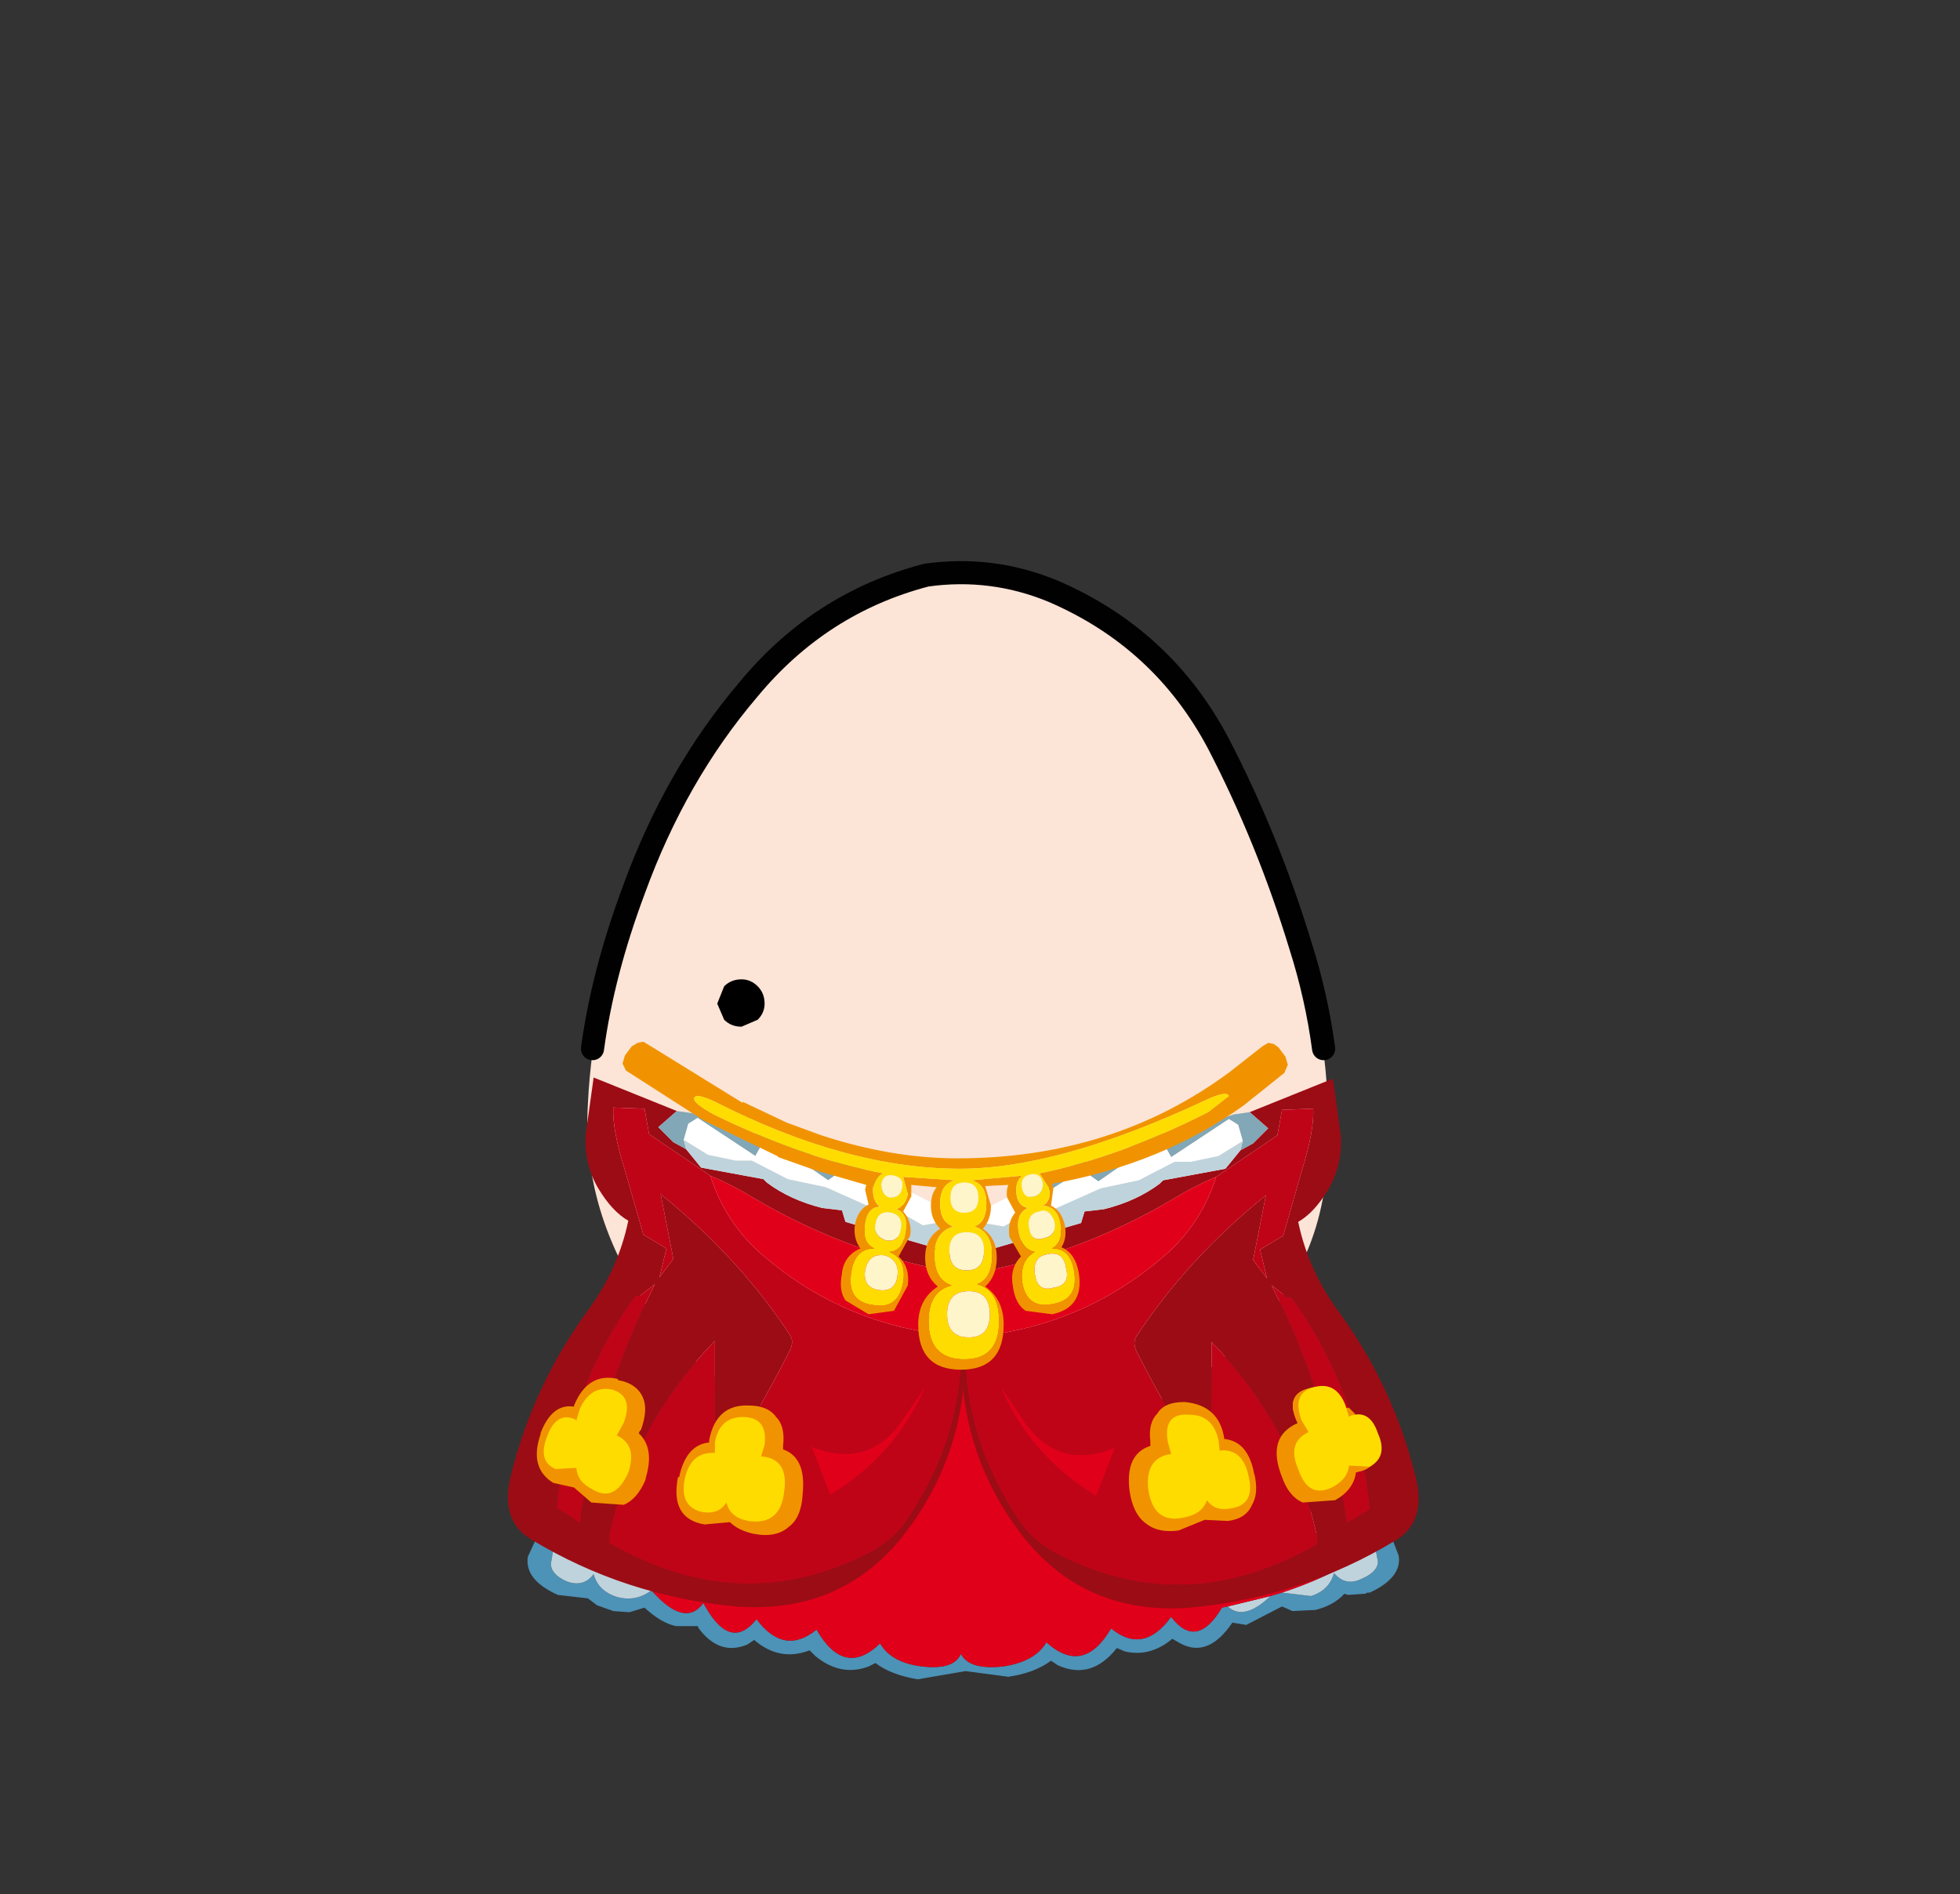 <svg xmlns:xlink="http://www.w3.org/1999/xlink" height="82" width="84.85" xmlns="http://www.w3.org/2000/svg"><rect width="100%" height="100%" fill="#333333" stroke="none"/><g transform="translate(37.4 42.25)"><use height="38" transform="translate(-11.95 -17.45)" width="32.05" xlink:href="#a"/><use height="21.6" transform="translate(-12.25 -17.95)" width="32.65" xlink:href="#b"/><use height="30.3" transform="translate(-14.55 .15)" width="37.7" xlink:href="#c"/><use height="22.95" transform="translate(4.2 4.45)" width="19.8" xlink:href="#d"/><use height="22.95" transform="matrix(-1 0 0 1 4.4 4.4)" width="19.8" xlink:href="#d"/><use height="21.35" transform="translate(-14.15 2.85)" width="36.55" xlink:href="#e"/></g><defs><use height="38" width="32.05" xlink:href="#f" id="a"/><use height="21.6" width="32.65" xlink:href="#g" id="b"/><use height="22.95" width="19.8" xlink:href="#h" id="d"/><g id="c" fill-rule="evenodd"><path d="M-6.05.45q.3-.3.75-.3.4 0 .7.3.3.3.3.75 0 .4-.3.7l-.7.3q-.45 0-.75-.3l-.3-.7.3-.75" transform="translate(14.55 -.15)"/><path d="M21.55 24.1H22l.05.1.15-.05q.4 0 .7.3l.25.65q.15.95-1.25 1.6h-.1l-.1.05-.75.05-.15-.05q-.45.5-1.25.7l-1 .05-.45-.2-1.55.8-.6-.1q-1.05 1.55-2.25.9l-.35-.2q-.95.8-2.05.55l-.35-.15q-1.1 1.4-2.55.75l-.3-.2q-.75.55-1.9.7h.1l-1.9-.25-2.05.35H2.3q-1.15-.2-1.8-.7l-.3.15q-1.2.45-2.3-.45l-.25-.25q-1.3.5-2.4-.45l-.3.2q-1.2.5-2.1-.7l-.05-.1h-.95q-.65-.15-1.35-.8l-.65.2-.7-.05-.7-.25-.4-.3-1.3-.15q-1.45-.65-1.3-1.65l.3-.65.05-.05.75.4-.1.6q0 .45.65.75.75.3 1.2-.3.2.75 1.05 1 .8.2 1.45-.3 1.45 1.65 2.25.55 1.15 2.15 2.3.7 1.2 1.6 2.6.45 1.2 2.1 2.75.6.5.85 1.85 1 1.35.15 1.65-.55.35.7 1.8.55 1.4-.2 1.9-1.05 1.6 1.45 2.8-.6 1.4 1.15 2.6-.5 1.1 1.45 2.2-.4l.25-.05q.7.65 1.85-.45l.5-.15 1.25.15q.8-.25 1-1 .5.6 1.2.25.7-.3.7-.75l-.2-1.05-.5-.2" fill="#4d92b7" transform="translate(14.55 -.15)"/><path d="m21.55 24.1.5.2.2 1.05q0 .45-.7.75-.7.35-1.2-.25-.2.75-1 1l-1.25-.15q1.85-.6 3.5-1.6L4.25 16.9l-2.05.8 2-.85 17.35 7.25m-3.95 2.75q-1.15 1.1-1.85.45l1.85-.45m-26.8-.25q-.65.5-1.45.3-.85-.25-1.05-1-.45.6-1.2.3-.65-.3-.65-.75l.1-.6 1 .5 3.25 1.25" fill="#bfd3dc" transform="translate(14.55 -.15)"/><path d="m18.1 26.7-.5.15-1.85.45-.25.05q-1.1 1.85-2.2.4-1.2 1.65-2.6.5-1.2 2.05-2.8.6-.5.85-1.9 1.05-1.45.15-1.8-.55-.3.7-1.65.55-1.35-.15-1.85-1-1.55 1.5-2.75-.6-1.4 1.15-2.6-.45-1.15 1.45-2.3-.7-.8 1.1-2.25-.55l-3.25-1.25-1-.5-.75-.4-.35-.2L2.2 17.7l2.05-.8 17.35 8.2q-1.65 1-3.5 1.6m-25.05.45 3.9.6q4.45-.1 7.5-3.5 2.55 2.65 6.2 3.3l4.3-.15.3-.05h.25-.25l-.3.05-4.3.15q-3.65-.65-6.2-3.3-3.05 3.4-7.5 3.5l-3.9-.6m21.9.25q-6.9.9-10.55-4.8-3.85 6.05-11.8 4.45l-1.8-.45 1.8.45q7.95 1.6 11.8-4.45 3.65 5.7 10.55 4.8" fill="#e1001a" transform="translate(14.55 -.15)"/></g><g id="h" fill-rule="evenodd"><path d="m12.45 1.5 3.6-1.45.35 2.5q.05 1.3-.55 2.3-.6 1-1.3 1.4.45 2.15 1.8 3.95 2.35 3.25 3.3 7.15.45 1.9-.9 2.7-4.05 2.45-8.85 2.9-4.5.35-7.2-3-3-3.8-2.7-8.75l.15.05Q0 15.5 2.5 19.2q.6.9 1.7 1.45 5.5 2.8 11.15-.45v-.4q-1.05-4.75-4.55-8.35v1.6l-.05 4.35Q9 14.7 7.6 11.95q-.25-.45-.05-.75 2.2-3.35 5.6-6.1l-.55 2.8.6.8-.3-1.25 1-.6.8-2.8q.55-1.75.5-2.7l-1.35.05-.2 1.1L11 4.3q-.95.4-1.85.95Q4.85 7.8 0 8.55V7.8l5.15-1.5.15-.5.85-.1q1.4-.35 2.4-1.1l.15-.15 2.7-.5.65-.8.55-.3.65-.65-.8-.7M13.4 9q2.45 4.85 3.25 10.3l1-.6q-.45-5.15-3.4-9.2h-.2L13.4 9" fill="#9c0c15" transform="translate(.05 -.05)"/><path d="m11 4.3 2.65-1.8.2-1.1 1.35-.05q.05.95-.5 2.7l-.8 2.8-1 .6.3 1.25-.6-.8.55-2.8q-3.4 2.75-5.6 6.1-.2.3.05.75Q9 14.7 10.75 17.4l.05-4.35v-1.6q3.5 3.6 4.55 8.35v.4q-5.65 3.25-11.15.45-1.1-.55-1.7-1.45Q0 15.5.15 11.25q5.05-.35 8.8-3.7Q10.4 6.2 11 4.3M13.4 9l.65.5h.2q2.95 4.05 3.4 9.2l-1 .6q-.8-5.45-3.25-10.3m-6.8 7.05Q4.2 17 2.75 15L1.7 13.45Q3 16.4 5.8 18.1l.8-2.05" fill="#bf0418" transform="translate(.05 -.05)"/><path d="m12.45 1.5.8.7-.65.65-.55.3.1-.4-.2-.7-.4-.25-2.5 1.65L8.8 3l-.45-.2L5.9 4.5 5.2 4 3.05 5.35l-.4-.5L5.2 3.6l.8.15 2.4-1.4.95.2q1.15-.55 2.4-.95l.7-.1M.05 6.15H0l1.05-.5-1 .5" fill="#82a7b6" transform="translate(.05 -.05)"/><path d="m2.65 4.85.4.5L5.2 4l.7.5 2.45-1.7.45.2.25.45 2.5-1.65.4.25.2.7-1.05.65-1.2.25h-.7l-1.55.8L6 4.8 3.65 5.85 3.1 5.7l-1.3.75-1.75-.3 1-.5 1.6-.8" fill="#fff" transform="translate(.05 -.05)"/><path d="m12.05 3.15-.65.8-2.7.5-.15.15q-1 .75-2.4 1.1l-.85.1-.15.5L0 7.8V6.15h.05l1.75.3 1.3-.75.55.15L6 4.8l1.65-.35 1.55-.8h.7l1.2-.25 1.05-.65-.1.4" fill="#bfd3dc" transform="translate(.05 -.05)"/><path d="M0 8.55q4.85-.75 9.15-3.3.9-.55 1.85-.95-.6 1.9-2.05 3.25-3.75 3.35-8.8 3.7L0 11.2V8.55m6.6 7.5-.8 2.05Q3 16.4 1.7 13.45L2.75 15q1.45 2 3.85 1.05" fill="#e1001a" transform="translate(.05 -.05)"/></g><g id="e" fill-rule="evenodd"><path d="M-5.35 21.45q-1.1-.1-.85-1.25.2-1.1 1.2-1.1 1.15 0 1 1.2-.2 1.35-1.35 1.15" fill="#f8a235" transform="translate(14.15 -2.85)"/><path d="M-6.8 23.25q-1-.2-.75-1.45.3-1.2 1.25-1.1 1.1 0 .9 1.35-.25 1.4-1.4 1.2" fill="#f8a235" transform="translate(14.15 -2.85)"/><path d="M-4.7 23.65Q-5.9 23.4-5.75 22q.3-1.3 1.45-1.2 1.3.1 1.15 1.55-.1 1.6-1.55 1.3m18.95-2.3q-1.25.1-1.35-1.2-.15-1.2.95-1.2 1.1.1 1.25 1.15.2 1.15-.85 1.25" fill="#f8a235" transform="translate(14.15 -2.85)"/><path d="M15.65 23.1q-1.15.3-1.35-1.15-.15-1.3.9-1.4 1-.1 1.2 1.1.3 1.3-.75 1.45" fill="#f8a235" transform="translate(14.15 -2.85)"/><path d="M13.6 23.5q-1.4.25-1.6-1.3-.2-1.45 1.2-1.55 1.25 0 1.4 1.25.3 1.4-1 1.6m-25.25-3.25q-.9-.35-.45-1.45.45-1.05 1.35-.85 1.1.25.6 1.5-.55 1.15-1.5.8" fill="#f8a235" transform="translate(14.15 -2.85)"/><path d="M-13.2 21.5q-.7-.45-.35-1.5.45-1.1 1.25-.75.95.4.45 1.55-.45 1.15-1.35.7" fill="#f8a235" transform="translate(14.15 -2.85)"/><path d="M-11.6 22.35q-.95-.5-.5-1.7.55-1.15 1.5-.8 1.1.45.65 1.75-.5 1.3-1.65.75m31.8-2.2q-1 .35-1.45-.85-.55-1.2.55-1.45.9-.25 1.35.85.45 1-.45 1.45" fill="#f8a235" transform="translate(14.15 -2.85)"/><path d="M21.75 21.35q-.9.45-1.35-.7-.55-1.15.45-1.55.8-.25 1.25.8.45 1-.35 1.45" fill="#f8a235" transform="translate(14.15 -2.85)"/><path d="M20.15 22.25q-1.15.55-1.6-.75-.55-1.35.6-1.75.95-.35 1.5.8.45 1.2-.5 1.7" fill="#f8a235" transform="translate(14.15 -2.85)"/><path d="M-6.7 20.2v-.1q.3-1.55 1.7-1.5.85 0 1.2.5.4.4.3 1.25v.15q1 .35.85 1.9-.05 1.05-.6 1.45-.55.5-1.55.3-.65-.15-1-.5l-1.1.1q-1.5-.25-1.15-2.05H-8q.3-1.4 1.3-1.5m-3.95-2.75v.05q.85.15 1.1.8.2.5-.1 1.35l-.05.05-.05.1q.7.65.3 1.95v.05q-.35.85-.95 1.1l-1.4-.1q-.35-.3-.75-.65l-.9-.2q-1.05-.65-.55-2.1v-.05q.5-1.3 1.45-1.15v-.05q.6-1.45 1.9-1.15m24.5 1h.05q1.5.15 1.7 1.6 1.05.1 1.3 1.55v-.05q.2.85-.1 1.35-.25.6-1.05.7h.05l-1.05-.05-1.1.45h.05q-.95.15-1.5-.3-.55-.4-.7-1.4-.2-1.6.9-1.95v-.2q-.1-.8.3-1.2.3-.5 1.15-.5m7.15.25.25.25.05.15q.5.05.8.8.45 1-.35 1.45l-.45.15q-.1.75-.9 1.2l-1.4.1q-.6-.25-.9-1.1-.7-1.75.7-2.35l-.05-.05q-.55-1.2.55-1.45.9-.25 1.35.85H21" fill="#f19300" transform="translate(14.15 -2.85)"/><path d="M14.85 22.7q-.2.6-1 .75-1.35.3-1.55-1.3-.1-1.3 1-1.45l-.15-.55q-.2-1.25.95-1.15 1 0 1.25 1.1l.05.45q1-.1 1.25 1.1.3 1.25-.75 1.4-.7.15-1.05-.35m7.05-1.45-.9-.05q-.05.55-.65.9-1.1.6-1.55-.75-.5-1.15.45-1.6l-.3-.5q-.45-1.2.55-1.45.95-.25 1.35.8l.15.5.05-.05q.85-.3 1.2.75.45 1-.35 1.45m-32.6-1.35q.9.4.5 1.6-.6 1.35-1.6.7-.6-.3-.65-.9l-.9.05q-.8-.35-.35-1.45.4-1.05 1.2-.7l.05.05.15-.5q.45-1 1.35-.85 1 .25.55 1.45l-.3.55m3.65 3.3q-.95-.25-.7-1.45.25-1.1 1.2-1.1h.1v-.45q.2-1.1 1.2-1.1 1.1 0 .95 1.2l-.15.5q1.2.1 1 1.5-.15 1.5-1.55 1.3-.8-.15-.95-.8-.35.55-1.1.4" fill="#ffdc00" transform="translate(14.15 -2.85)"/><path d="m15.85 4.15 1.4-1.1.25-.15.25.05.2.15.3.4.1.35-.15.35-1.75 1.4Q12.9 8.15 8.15 9l.05.2-.1.75q.45.2.6.85.1.55-.15.95.6.25.75 1.1.25 1.5-1.15 1.8L7 14.5q-.45-.3-.55-1.05-.15-.8.35-1.3l-.5-.85q-.1-.65.25-1.05L6.2 9.6q-.05-.3.05-.55l-1 .05.25.85q0 .6-.35 1 .6.4.6 1.25 0 .8-.5 1.25.8.55.8 1.65 0 1.95-1.85 1.95T2.35 15.1q0-1.1.85-1.65-.55-.45-.55-1.25 0-.85.65-1.25-.4-.4-.4-1 0-.5.25-.8l-1.1-.1v.5l-.35.65q.4.45.3 1.05l-.5.9q.5.45.4 1.25l-.6 1.1-1.1.15-1-.6q-.3-.45-.15-1.15v-.05q.1-.75.8-1.05-.3-.4-.25-.95.1-.7.6-.95l-.15-.65.05-.2-2.25-.65-1.55-.55-.05-.05-3.2-1.55-3.35-2.15-.15-.3.1-.35.3-.4.25-.15.25-.05.25.15 4.05 2.5v-.05l1.9.9 1.5.55q3.05 1 5.9 1 6.75 0 11.8-3.75M15.8 5.2q-.1-.25-1.05.2-6.3 2.95-10.6 2.95-4.9 0-10.6-2.9-.85-.4-.9-.15-.05.2.85.7Q-2.6 7.9.85 8.55q-.3.1-.45.6-.05.6.3.85-.55 0-.65.75-.15.8.4 1.05-.85 0-1 1.05-.2 1.25.95 1.4 1.1.2 1.3-1 .15-1-.6-1.3.6-.05.7-.85.15-.8-.4-1 .4-.15.5-.65l-.2-.75 2.25.15q-.65.15-.65 1 0 .8.55 1-.8.25-.8 1.25 0 1.05.75 1.3-1 .25-1 1.55 0 1.65 1.55 1.65 1.5 0 1.5-1.65 0-1.35-.95-1.6.65-.25.65-1.25t-.75-1.25q.5-.2.5-1 0-.85-.65-1l2.2-.2q-.3.25-.25.75.05.55.5.65-.55.25-.4 1.05.15.75.7.85-.65.35-.55 1.3.2 1.2 1.35.95 1.1-.2.9-1.4-.15-1-.95-1 .5-.3.35-1.05-.1-.75-.75-.8.4-.25.25-.8l-.4-.6q3.45-.7 7.3-2.65l.9-.7" fill="#f19300" transform="translate(14.15 -2.85)"/><path d="m15.8 5.2-.9.7q-3.85 1.95-7.3 2.65l.4.6q.15.55-.25.8.65.05.75.8.15.75-.35 1.05.8 0 .95 1 .2 1.2-.9 1.4-1.15.25-1.35-.95-.1-.95.55-1.3-.55-.1-.7-.85-.15-.8.4-1.05-.45-.1-.5-.65-.05-.5.25-.75l-2.2.2q.65.15.65 1 0 .8-.5 1 .75.25.75 1.25t-.65 1.25q.95.25.95 1.6 0 1.65-1.5 1.65-1.55 0-1.55-1.65 0-1.3 1-1.55-.75-.25-.75-1.3 0-1 .8-1.25-.55-.2-.55-1 0-.85.65-1L1.7 8.7l.2.75q-.1.5-.5.65.55.2.4 1-.1.8-.7.85.75.3.6 1.3-.2 1.2-1.3 1-1.15-.15-.95-1.4.15-1.05 1-1.05-.55-.25-.4-1.05.1-.75.65-.75-.35-.25-.3-.85.15-.5.45-.6Q-2.6 7.9-6.5 6q-.9-.5-.85-.7.05-.25.9.15 5.7 2.9 10.6 2.9 4.3 0 10.6-2.95.95-.45 1.05-.2M.05 12.75q-.1.75.6.85.7.1.8-.6.1-.7-.55-.9-.7-.1-.85.65m4.5.9q-.95 0-.95 1t.95 1q.9 0 .9-1t-.9-1m3.65-.15q.75-.1.55-.85-.1-.75-.8-.6-.65.1-.55.85.1.8.8.6m.05-2.85q-.2-.6-.65-.45-.55.1-.45.7.1.65.65.45.55-.1.45-.7M7.2 8.6q-.45.1-.35.6.1.45.5.35.4-.1.4-.55-.1-.5-.55-.4m-2.85 1.65q.6 0 .6-.65t-.6-.65q-.6 0-.6.65t.6.65m.1.85q-.75 0-.75.8 0 .85.75.85t.75-.85q0-.8-.75-.8m-3.3-.85q-.55-.1-.65.5-.1.5.45.7.55.1.65-.5.1-.6-.45-.7m.15-1.6Q.85 8.55.75 9q0 .5.4.6.4 0 .5-.4.1-.45-.35-.55" fill="#ffdc00" transform="translate(14.15 -2.85)"/><path d="M1.3 8.65q.45.1.35.55-.1.4-.5.4-.4-.1-.4-.6.1-.45.55-.35m-.15 1.6q.55.1.45.7-.1.6-.65.5-.55-.2-.45-.7.1-.6.65-.5m3.3.85q.75 0 .75.8 0 .85-.75.85t-.75-.85q0-.8.75-.8m-.1-.85q-.6 0-.6-.65t.6-.65q.6 0 .6.65t-.6.65M7.2 8.6q.45-.1.55.4 0 .45-.4.55-.4.1-.5-.35-.1-.5.35-.6m1.05 2.05q.1.6-.45.7-.55.2-.65-.45-.1-.6.45-.7.45-.15.65.45M8.2 13.5q-.7.2-.8-.6-.1-.75.55-.85.7-.15.8.6.2.75-.55.85m-3.65.15q.9 0 .9 1t-.9 1q-.95 0-.95-1t.95-1m-4.5-.9Q.2 12 .9 12.1q.65.2.55.9-.1.7-.8.6-.7-.1-.6-.85" fill="#fff5ca" transform="translate(14.15 -2.85)"/></g><path d="M27.35 7.4q2.15 4.15 3.55 8.75 1.45 4.7 1.15 9.5-.35 4.95-4.2 8.1-3.8 3.2-8.75 4.05l-2.6.2q-3.6 0-7.05-1.15-4.65-1.6-7.1-5.5Q-.2 27.4.05 23q.2-4.4 2-9.3Q3.85 8.75 7 5.05 10.1 1.3 14.7.1l1.8-.1q1.9.05 3.7.8 4.75 2.05 7.15 6.6" fill="#fce4d7" fill-rule="evenodd" transform="translate(-.05)" id="f"/><path d="M31.9 20.6q-.3-2.25-1-4.45-1.4-4.6-3.55-8.75-2.4-4.55-7.15-6.6-2.65-1.1-5.5-.7Q10.1 1.3 7 5.05q-3.15 3.7-4.95 8.65Q.7 17.3.25 20.6" fill="none" stroke="#010102" stroke-linecap="round" stroke-linejoin="round" transform="translate(.25 .5)" id="g"/></defs></svg>